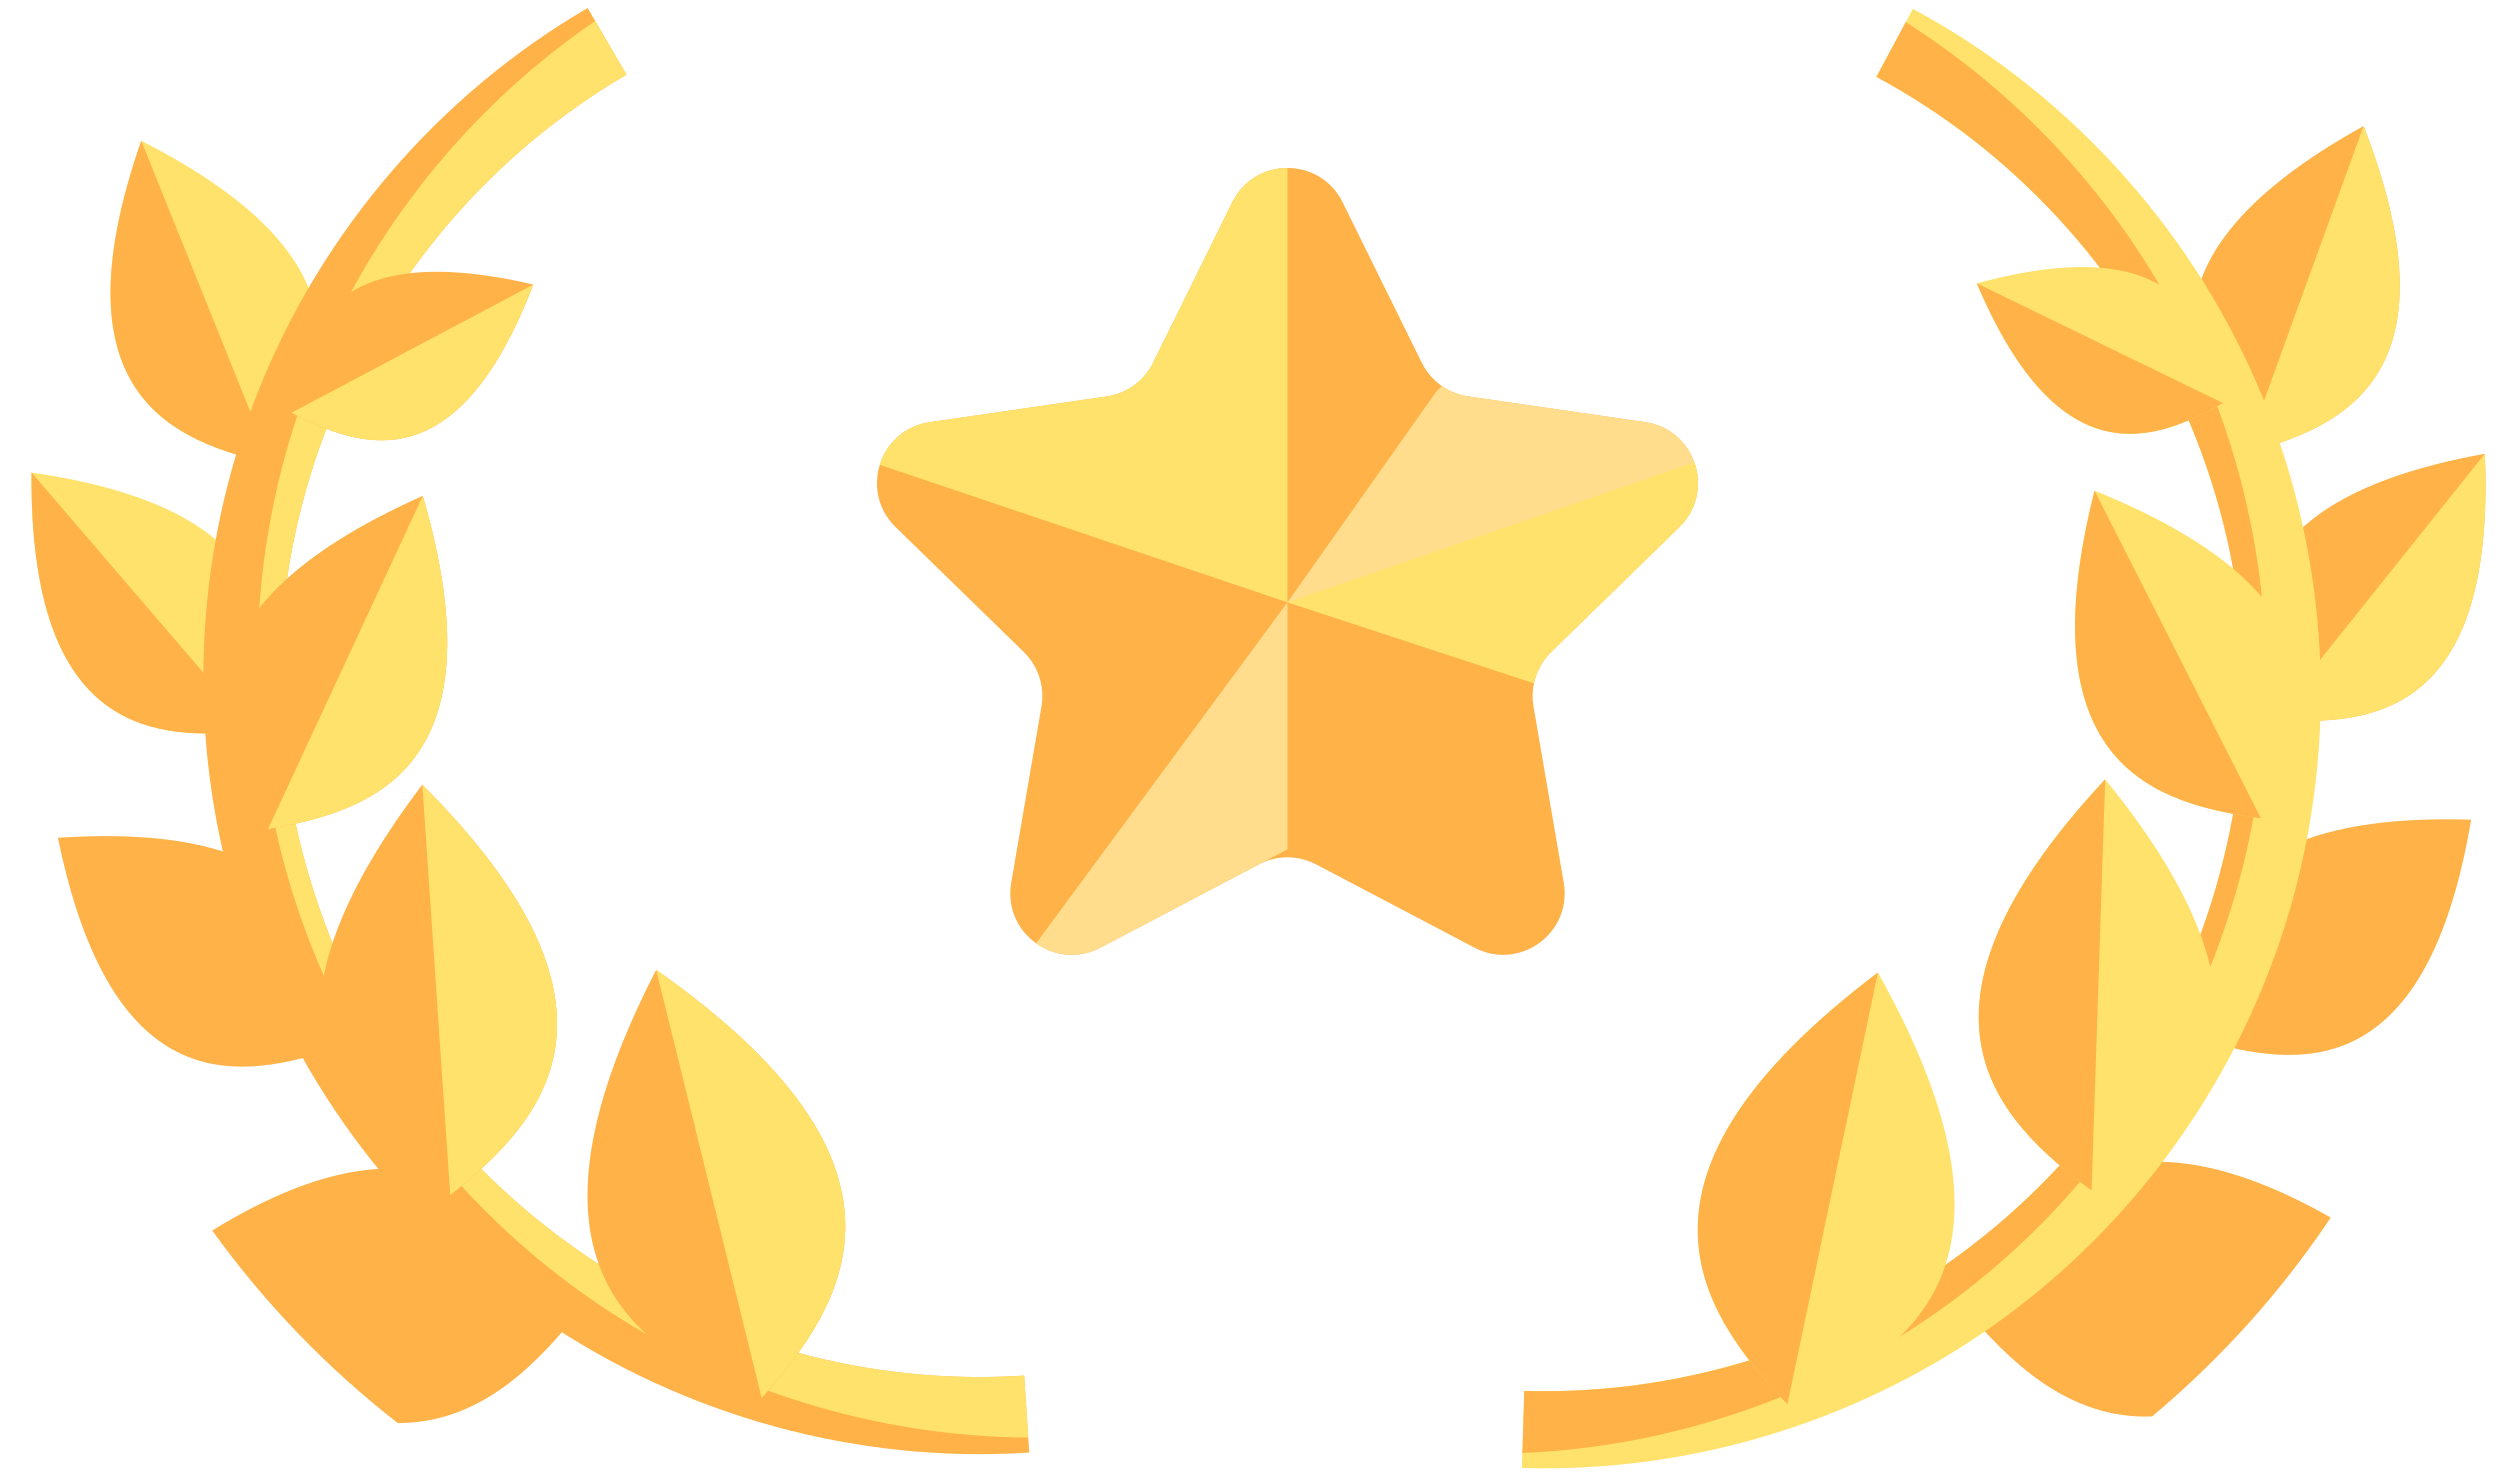 <?xml version="1.0" encoding="UTF-8"?>
<svg width="73px" height="43px" viewBox="0 0 73 43" version="1.1" xmlns="http://www.w3.org/2000/svg" xmlns:xlink="http://www.w3.org/1999/xlink">
    <!-- Generator: Sketch 61 (89581) - https://sketch.com -->
    <title>Group 10</title>
    <desc>Created with Sketch.</desc>
    <g id="mobile-📱" stroke="none" stroke-width="1" fill="none" fill-rule="evenodd">
        <g id="home-b02" transform="translate(-242, -191)" fill-rule="nonzero">
            <g id="Group-7-Copy" transform="translate(136, 165)">
                <g id="Group-66-Copy" transform="translate(101, 25)">
                    <g id="Group-10">
                        <g id="Group-55" transform="translate(18.567, 25.298) rotate(-17) translate(-18.567, -25.298) translate(7.067, 2.798)">
                            <path d="M9.245,10.558 C6.754,9.129 3.702,6.822 8.373,0.435 C14.067,5.928 11.454,8.725 9.245,10.558 Z" id="Path" fill="#FFE26B"></path>
                            <path d="M10.71,36.792 C9.03,37.947 6.936,39.151 4.588,38.431 C3.098,36.311 1.9,33.972 1.051,31.47 C8.381,29.557 9.908,33.583 10.71,36.792 Z" id="Path" fill="#FEB247"></path>
                            <path d="M0.095,19.186 C7.798,20.993 6.984,24.732 6.024,27.438 C3.153,27.485 -0.65,27.064 0.095,19.186 Z" id="Path" fill="#FEB247"></path>
                            <path d="M6.462,17.865 C3.706,17.323 0.154,16.144 2.475,8.762 C9.474,12.062 7.933,15.472 6.462,17.865 Z" id="Path" fill="#FFE26B"></path>
                            <path d="M9.245,10.558 C6.754,9.129 3.702,6.822 8.373,0.435 L9.245,10.558 Z" id="Path" fill="#FEB247"></path>
                            <path d="M22.485,42.453 L22.07,44.219 L21.97,44.645 C17.084,43.495 12.655,40.693 9.498,36.756 C6.292,32.758 4.526,27.727 4.526,22.592 C4.526,17.456 6.292,12.427 9.498,8.429 C12.655,4.49 17.084,1.688 21.97,0.538 L22.07,0.964 L22.485,2.73 C18.088,3.766 14.099,6.29 11.255,9.837 C8.326,13.49 6.778,17.9 6.778,22.592 C6.778,27.283 8.326,31.695 11.255,35.347 C14.099,38.893 18.088,41.417 22.485,42.453 Z" id="Path" fill="#FEB247"></path>
                            <path d="M22.485,42.453 L22.07,44.219 C17.803,42.882 13.968,40.272 11.149,36.756 C7.943,32.758 6.177,27.727 6.177,22.592 C6.177,17.456 7.943,12.427 11.149,8.429 C13.968,4.911 17.803,2.301 22.07,0.964 L22.485,2.73 C18.088,3.766 14.099,6.29 11.255,9.837 C8.326,13.49 6.778,17.9 6.778,22.592 C6.778,27.283 8.326,31.695 11.255,35.347 C14.099,38.893 18.088,41.417 22.485,42.453 Z" id="Path" fill="#FFE26B"></path>
                            <path d="M14.963,40.84 C12.093,38.604 8.674,35.163 15.673,27.982 C21.839,35.891 18.063,38.933 14.963,40.84 Z" id="Path" fill="#FEB247"></path>
                            <path d="M7.999,32.514 C5.722,29.996 3.136,26.285 10.723,20.814 C15.114,29.075 11.155,31.262 7.999,32.514 Z" id="Path" fill="#FEB247"></path>
                            <path d="M13.203,12.753 C13.084,21.106 9.044,21.113 6.036,20.736 C5.338,17.785 4.911,13.768 13.203,12.753 Z" id="Path" fill="#FEB247"></path>
                            <path d="M18.091,7.795 C14.263,12.702 11.861,10.889 10.244,9.312 C11.156,7.246 12.71,4.668 18.091,7.795 Z" id="Path" fill="#FEB247"></path>
                            <path d="M14.963,40.84 L15.673,27.982 C21.839,35.891 18.063,38.933 14.963,40.84 Z" id="Path" fill="#FFE26B"></path>
                            <path d="M7.999,32.514 L10.723,20.814 C15.114,29.075 11.155,31.262 7.999,32.514 Z" id="Path" fill="#FFE26B"></path>
                            <path d="M13.203,12.753 C13.084,21.106 9.044,21.113 6.036,20.736 L13.203,12.753 Z" id="Path" fill="#FFE26B"></path>
                            <path d="M18.091,7.795 C14.263,12.702 11.861,10.889 10.244,9.312 L18.091,7.795 Z" id="Path" fill="#FFE26B"></path>
                            <path d="M6.462,17.865 C3.706,17.323 0.154,16.144 2.475,8.762 L6.462,17.865 Z" id="Path" fill="#FEB247"></path>
                        </g>
                        <g id="Group-64" transform="translate(65.669, 25.737) rotate(-345) translate(-65.669, -25.737) translate(54.169, 3.237)">
                            <path d="M21.436,31.036 C20.587,33.536 19.389,35.875 17.899,37.996 C15.551,38.718 13.457,37.513 11.776,36.357 C12.578,33.148 14.105,29.123 21.436,31.036 Z" id="Path" fill="#FEB247"></path>
                            <path d="M22.39,18.752 C14.687,20.559 15.501,24.298 16.461,27.004 C19.333,27.05 23.136,26.629 22.39,18.752 Z" id="Path" fill="#FEB247"></path>
                            <path d="M14.113,2.91322522e-14 C8.419,5.494 11.031,8.29 13.241,10.124 C15.731,8.695 18.783,6.387 14.113,2.91322522e-14 Z" id="Path" fill="#FEB247"></path>
                            <path d="M20.01,8.327 C13.011,11.628 14.552,15.038 16.023,17.43 C18.779,16.889 22.331,15.71 20.01,8.327 Z" id="Path" fill="#FEB247"></path>
                            <path d="M0.516,44.211 L-3.02691205e-13,42.018 C4.398,40.982 8.387,38.459 11.231,34.912 C14.16,31.26 15.708,26.849 15.708,22.157 C15.708,17.465 14.16,13.055 11.231,9.403 C8.387,5.855 4.398,3.332 -3.02691205e-13,2.296 L0.516,0.103 C5.401,1.254 9.831,4.056 12.988,7.993 C16.195,11.992 17.961,17.022 17.961,22.157 C17.961,27.292 16.195,32.323 12.988,36.321 C9.831,40.258 5.402,43.06 0.516,44.211 Z" id="Path" fill="#FFE26B"></path>
                            <path d="M-2.99138492e-13,42.019 L0.416,43.784 C4.683,42.448 8.517,39.837 11.336,36.321 C14.543,32.323 16.308,27.292 16.308,22.157 C16.308,17.022 14.543,11.992 11.336,7.994 C8.517,4.477 4.683,1.866 0.416,0.53 L-2.99138492e-13,2.296 C4.398,3.332 8.387,5.855 11.23,9.403 C14.16,13.055 15.707,17.465 15.707,22.157 C15.707,26.849 14.16,31.26 11.23,34.912 C8.387,38.459 4.398,40.982 -2.99138492e-13,42.019 Z" id="Path" fill="#FEB247"></path>
                            <path d="M7.522,40.406 C10.392,38.169 13.812,34.729 6.812,27.547 C0.646,35.456 4.423,38.498 7.522,40.406 Z" id="Path" fill="#FFE26B"></path>
                            <path d="M14.486,32.08 C16.763,29.562 19.349,25.851 11.762,20.38 C7.371,28.641 11.331,30.828 14.486,32.08 Z" id="Path" fill="#FFE26B"></path>
                            <path d="M9.282,12.319 C9.401,20.672 13.441,20.678 16.449,20.301 C17.147,17.35 17.574,13.333 9.282,12.319 Z" id="Path" fill="#FFE26B"></path>
                            <path d="M4.394,7.36 C8.222,12.268 10.624,10.455 12.242,8.877 C11.329,6.812 9.775,4.234 4.394,7.36 Z" id="Path" fill="#FFE26B"></path>
                            <path d="M7.522,40.406 L6.812,27.547 C0.646,35.456 4.423,38.498 7.522,40.406 Z" id="Path" fill="#FEB247"></path>
                            <path d="M14.486,32.08 L11.762,20.38 C7.371,28.641 11.331,30.828 14.486,32.08 Z" id="Path" fill="#FEB247"></path>
                            <path d="M9.282,12.319 C9.401,20.672 13.441,20.678 16.449,20.301 L9.282,12.319 Z" id="Path" fill="#FEB247"></path>
                            <path d="M4.394,7.36 C8.222,12.268 10.624,10.455 12.242,8.877 L4.394,7.36 Z" id="Path" fill="#FEB247"></path>
                            <path d="M13.241,10.124 C15.732,8.695 18.784,6.387 14.113,0 L13.241,10.124 Z" id="Path" fill="#FFE26B"></path>
                            <path d="M16.024,17.43 C18.779,16.889 22.331,15.71 20.01,8.327 L16.024,17.43 Z" id="Path" fill="#FFE26B"></path>
                        </g>
                        <g id="Group-54" transform="translate(30.607, 5.905)">
                            <path d="M19.184,15.049 C19.137,15.268 19.132,15.496 19.171,15.723 L20.055,20.874 C20.306,22.34 18.766,23.46 17.449,22.767 L12.822,20.335 C12.301,20.061 11.677,20.06 11.154,20.333 L6.505,22.777 C5.858,23.108 5.16,23.005 4.647,22.64 C4.121,22.265 3.794,21.613 3.92,20.874 L4.804,15.723 C4.903,15.141 4.71,14.546 4.287,14.133 L0.544,10.485 C0.019,9.972 -0.105,9.272 0.083,8.668 C0.275,8.048 0.794,7.53 1.54,7.422 L6.711,6.67 C7.296,6.585 7.802,6.218 8.064,5.688 L10.377,1.001 C10.706,0.333 11.346,2.7000624e-14 11.987,2.7000624e-14 C12.627,2.7000624e-14 13.267,0.333 13.597,1.001 L15.91,5.688 C16.046,5.964 16.249,6.196 16.496,6.366 C16.721,6.524 16.982,6.63 17.263,6.67 L22.434,7.422 C23.151,7.525 23.657,8.007 23.867,8.594 C24.089,9.214 23.977,9.951 23.43,10.485 L19.687,14.133 C19.503,14.313 19.362,14.527 19.271,14.76 C19.234,14.853 19.204,14.95 19.184,15.049 Z" id="Path" fill="#FEB247"></path>
                            <path d="M11.987,-5.1159077e-14 L11.987,12.683 L0.083,8.668 C0.275,8.048 0.794,7.53 1.54,7.422 L6.711,6.67 C7.296,6.585 7.802,6.218 8.064,5.688 L10.377,1.001 C10.706,0.333 11.346,-5.1159077e-14 11.987,-5.1159077e-14 Z" id="Path" fill="#FFE26B"></path>
                            <path d="M11.987,12.683 L11.987,19.895 L11.154,20.333 L6.505,22.777 C5.858,23.108 5.16,23.005 4.647,22.64 L11.987,12.683 Z" id="Path" fill="#FFDD8D"></path>
                            <path d="M23.43,10.485 L19.687,14.133 C19.503,14.313 19.362,14.527 19.271,14.76 L19.012,14.793 L11.987,12.683 L16.328,6.534 L16.496,6.366 C16.721,6.524 16.982,6.63 17.263,6.67 L22.434,7.422 C23.907,7.636 24.496,9.446 23.43,10.485 Z" id="Path" fill="#FFDD8D"></path>
                            <path d="M23.43,10.485 L19.687,14.133 C19.503,14.313 19.362,14.527 19.271,14.76 C19.234,14.853 19.204,14.95 19.184,15.049 L11.987,12.683 L23.867,8.594 C24.089,9.214 23.977,9.951 23.43,10.485 Z" id="Path" fill="#FFE26B"></path>
                        </g>
                    </g>
                </g>
            </g>
        </g>
    </g>
</svg>